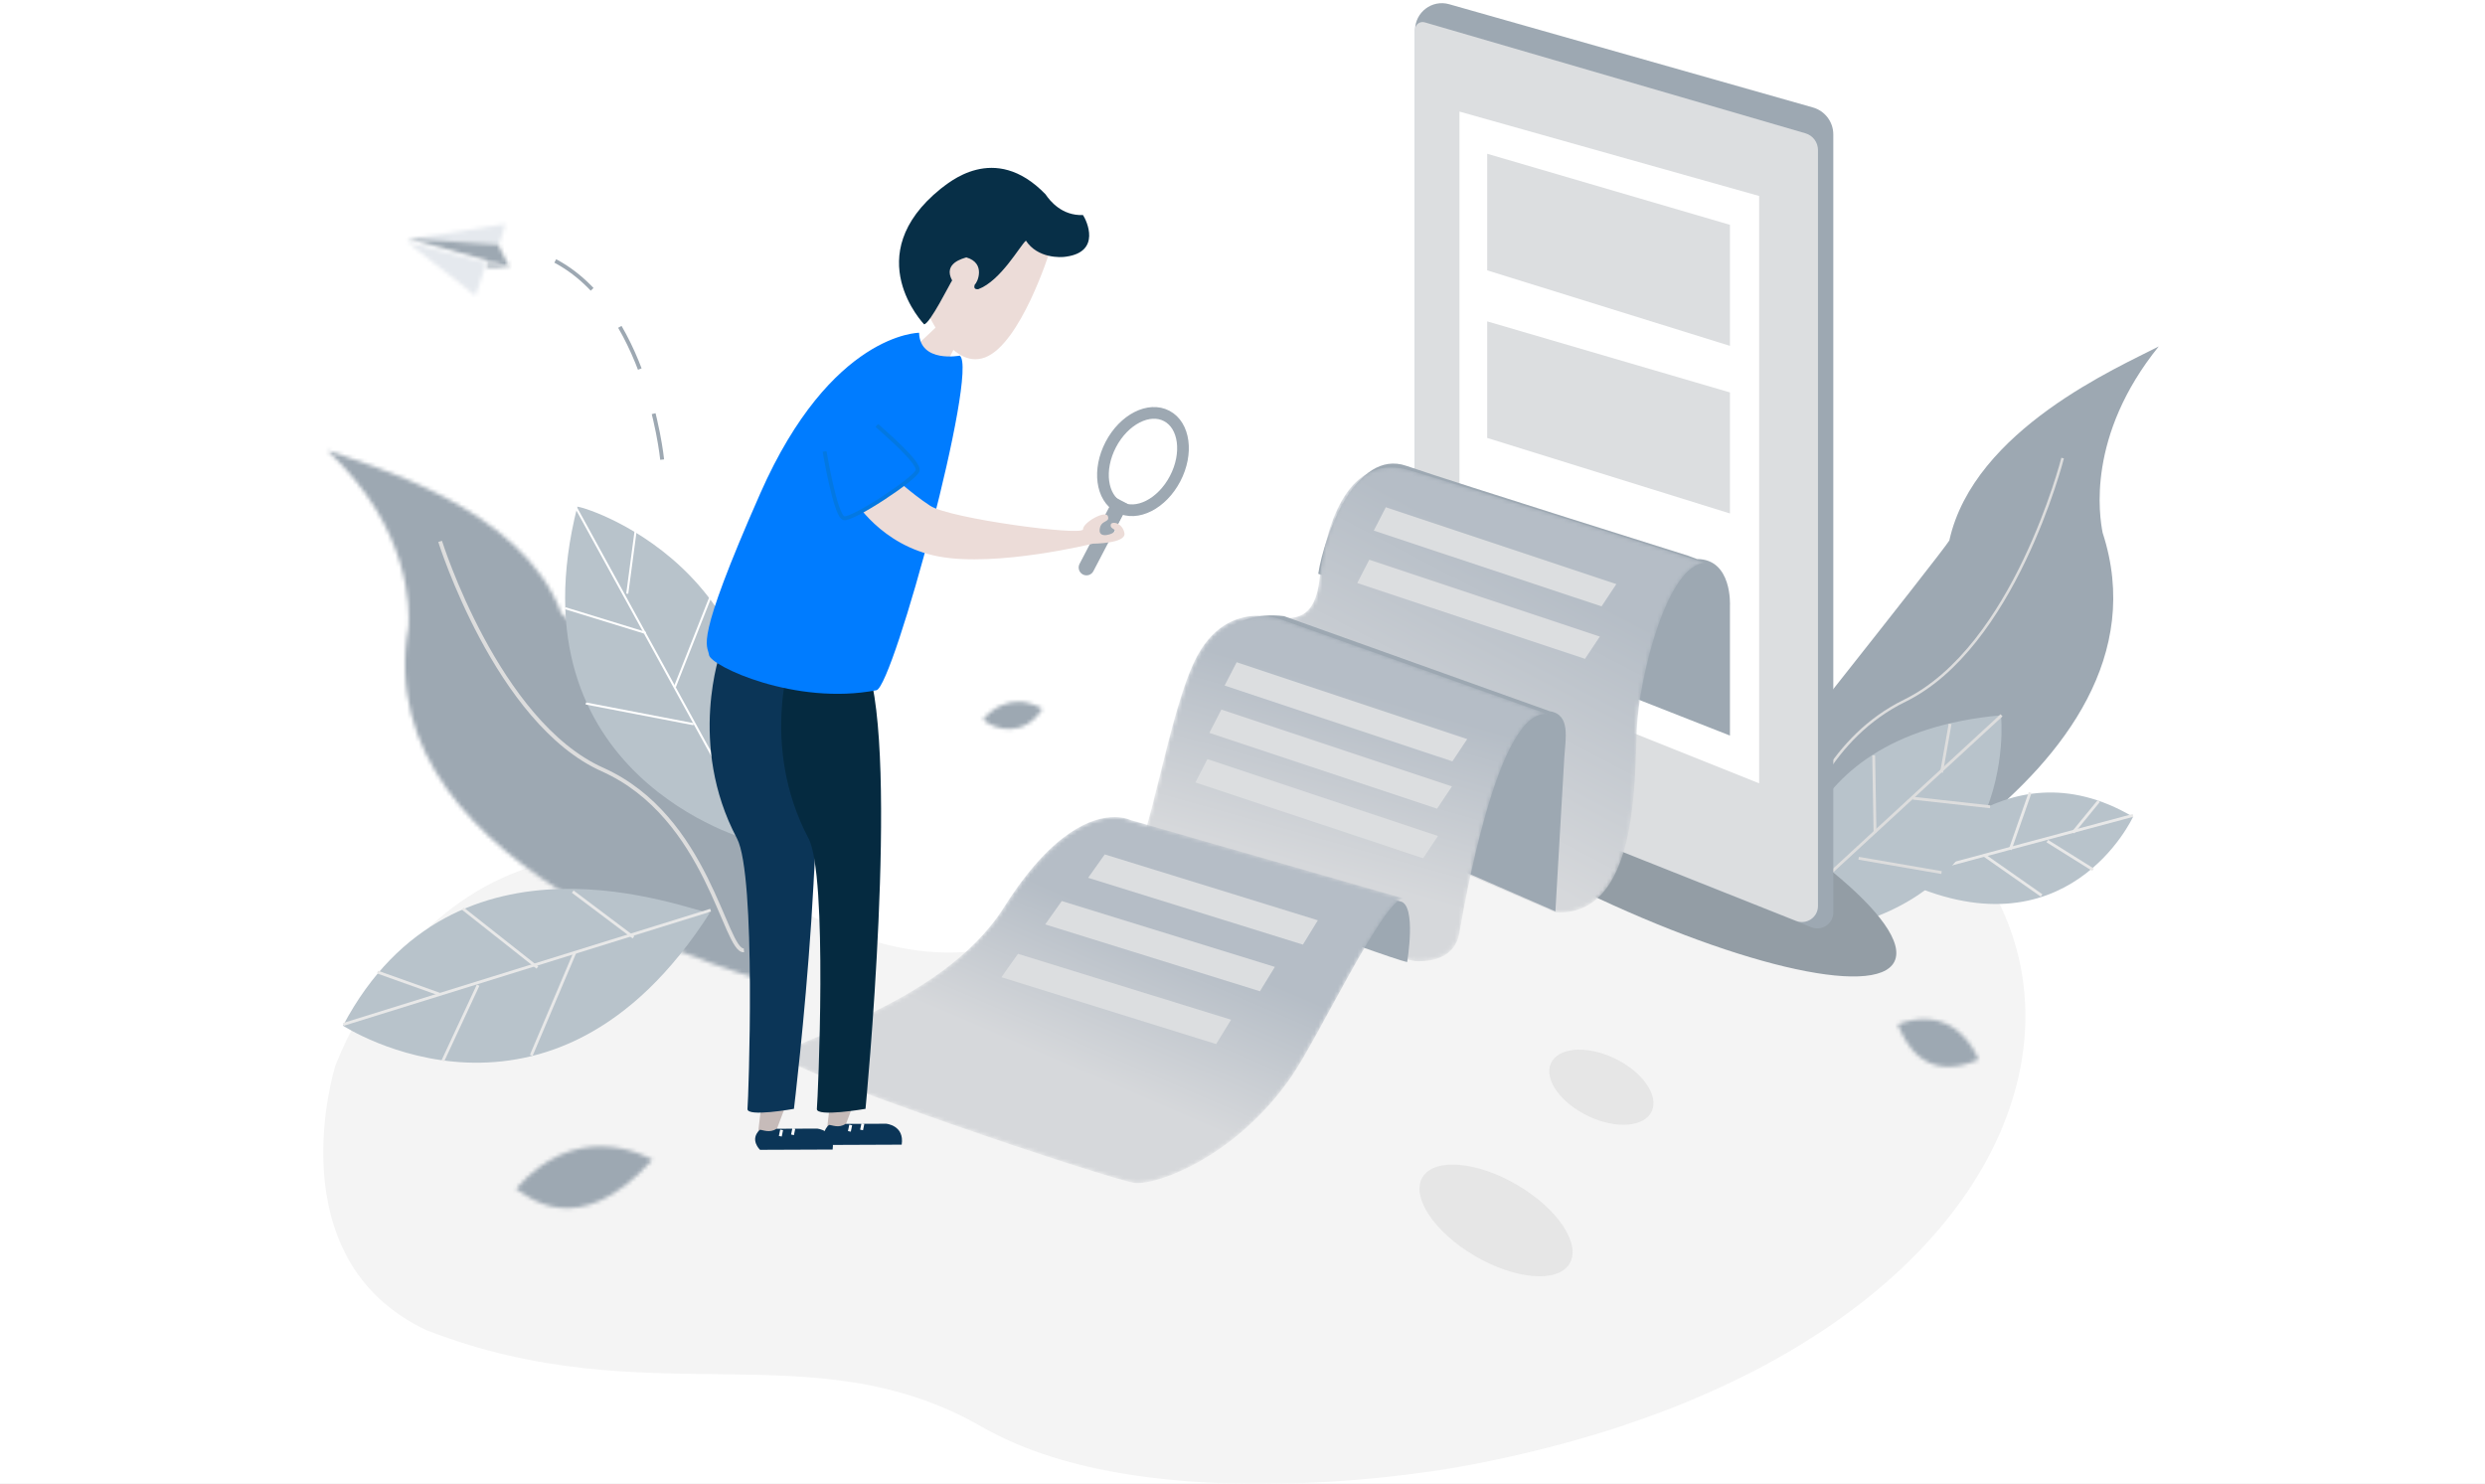 <?xml version="1.0" encoding="UTF-8"?>
<svg width="638px" height="381px" viewBox="0 0 638 381" version="1.1" xmlns="http://www.w3.org/2000/svg" xmlns:xlink="http://www.w3.org/1999/xlink">
    <rect x="0" y="0" width="638" height="381" fill="#808080" stroke="none"/>
    <title>编组</title>
    <defs>
        <rect id="path-1" x="0" y="0" width="638" height="381"></rect>
        <path d="M0.343,4.715 C3.322,7.459 10.871,9.462 15.63,2.019 L15.63,2.019 C15.63,2.019 13.008,0.171 9.386,0.171 L9.386,0.171 C6.703,0.171 3.47,1.184 0.343,4.715 L0.343,4.715 Z" id="path-3"></path>
        <path d="M20.874,45.911 C9.244,110.611 115.167,137.613 115.167,137.613 L115.167,137.613 L125.697,105.381 C125.697,105.381 63.028,45.911 60.12,42.465 L60.12,42.465 C49.945,15.107 10.698,4.455 0.037,0.647 L0.037,0.647 C21.6,20.807 21.114,41.58 20.874,45.911 L20.874,45.911 Z" id="path-5"></path>
        <path d="M0.214,2.025 C1.859,5.874 6.587,17.286 20.976,11.079 L20.976,11.079 C20.976,11.079 17.241,0.668 7.006,0.668 L7.006,0.668 C4.998,0.668 2.741,1.068 0.214,2.025 L0.214,2.025 Z" id="path-7"></path>
        <path d="M0.477,11.237 C2.776,12.463 16.047,25.439 35.484,3.772 L35.484,3.772 C35.484,3.772 29.906,0.339 22.166,0.339 L22.166,0.339 C15.77,0.339 7.899,2.682 0.477,11.237 L0.477,11.237 Z" id="path-9"></path>
        <path d="M37.832,28.203 C37.147,34.793 34.967,39.253 28.452,38.615 L28.452,38.615 C14.417,36.916 8.204,46.831 5.626,53.348 L5.626,53.348 C4.652,55.811 2.615,63.417 0.049,71.924 L0.049,71.924 L98.334,114.263 C119.528,115.397 118.668,80.83 119.242,67.231 L119.242,67.231 C119.813,53.631 127.245,24.377 136.951,24.547 L136.951,24.547 C136.951,24.547 73.465,4.323 60.528,0.658 L60.528,0.658 C58.954,0.212 57.484,0.006 56.113,0.006 L56.113,0.006 C42.867,0.004 38.76,19.263 37.832,28.203" id="path-11"></path>
        <linearGradient x1="37.43%" y1="72.946%" x2="68.651%" y2="22.777%" id="linearGradient-13">
            <stop stop-color="#D6D8DB" offset="0%"></stop>
            <stop stop-color="#B5BDC6" offset="100%"></stop>
        </linearGradient>
        <path d="M17.436,10.302 C10.053,23.813 4.712,61.752 0.372,62.79 L0.372,62.79 C0.372,62.79 68.459,88.531 73.361,88.773 L73.361,88.773 C78.264,89.015 83.604,87.533 84.672,81.608 L84.672,81.608 C85.74,75.682 94.505,23.017 107.521,25.402 L107.521,25.402 L39.57,1.28 C39.57,1.28 36.817,0.087 33.036,0.087 L33.036,0.087 C28.319,0.086 22.003,1.945 17.436,10.302" id="path-14"></path>
        <linearGradient x1="42.273%" y1="72.464%" x2="58.946%" y2="23.414%" id="linearGradient-16">
            <stop stop-color="#D6D8DB" offset="0%"></stop>
            <stop stop-color="#B5BDC6" offset="100%"></stop>
        </linearGradient>
        <path d="M57.788,23.913 C41.463,49.761 0.68,58.605 0.68,62.067 L0.68,62.067 C0.68,65.528 85.33,94.073 91.319,94.709 L91.319,94.709 C97.307,95.346 117.677,87.714 131.677,67.234 L131.677,67.234 C138.655,57.024 155.181,21.863 160.339,21.661 L160.339,21.661 L90.181,1.525 C90.181,1.525 88.729,0.779 86.134,0.779 L86.134,0.779 C80.727,0.779 70.359,4.008 57.788,23.913" id="path-17"></path>
        <linearGradient x1="39.042%" y1="62.902%" x2="61.324%" y2="32.207%" id="linearGradient-19">
            <stop stop-color="#D6D8DB" offset="0%"></stop>
            <stop stop-color="#B5BDC6" offset="100%"></stop>
        </linearGradient>
        <polygon id="path-20" points="0.51 4.486 24.087 5.91 25.783 0.512"></polygon>
        <polygon id="path-22" points="0.506 0.188 26.736 7.517 23.878 1.791"></polygon>
        <polygon id="path-24" points="0.769 1.633 6.749 1.624 1.286 0.296"></polygon>
        <polygon id="path-26" points="18.1 13.924 20.902 5.472 0.504 0.136"></polygon>
    </defs>
    <g id="缺省页" stroke="none" stroke-width="1" fill="none" fill-rule="evenodd">
        <g id="搜索无结果" transform="translate(-641, -225)">
            <g id="编组" transform="translate(641, 225)">
                <mask id="mask-2" fill="white">
                    <use xlink:href="#path-1"></use>
                </mask>
                <use id="蒙版" fill="#FFFFFF" xlink:href="#path-1"></use>
                <g mask="url(#mask-2)">
                    <g transform="translate(83, 0)">
                        <path d="M3.054,273.764 C3.054,273.764 34.138,186.193 122.235,233.595 C210.334,280.997 227.766,157.861 353.802,182.227 C479.837,206.594 465.512,345.244 291.398,376.659 C291.398,376.659 212.873,391.485 169.093,366.34 C125.312,341.194 83.766,363.738 26.57,341.559 C-12.493,323.261 3.054,273.764 3.054,273.764" id="Fill-1" stroke="none" fill="#F4F4F4" fill-rule="evenodd"></path>
                        <g id="编组" stroke="none" stroke-width="1" fill="none" fill-rule="evenodd" transform="translate(169, 180)">
                            <mask id="mask-4" fill="white">
                                <use xlink:href="#path-3"></use>
                            </mask>
                            <g id="Clip-4"></g>
                            <polygon id="Fill-3" fill="#9DA8B2" mask="url(#mask-4)" points="-3.98 11.707 19.952 11.707 19.952 -4.345 -3.98 -4.345"></polygon>
                        </g>
                        <g id="编组" stroke="none" stroke-width="1" fill="none" fill-rule="evenodd" transform="translate(1, 115)">
                            <mask id="mask-6" fill="white">
                                <use xlink:href="#path-5"></use>
                            </mask>
                            <g id="Clip-6"></g>
                            <polygon id="Fill-5" fill="#9DA8B2" mask="url(#mask-6)" points="-4.295 141.942 130.027 141.942 130.027 -3.68 -4.295 -3.68"></polygon>
                        </g>
                        <path d="M30,139 C30,139 44.545,185.431 71.694,197.585 C98.846,209.74 103.094,244.461 108,243.995" id="Stroke-7" stroke="#DDDDDD" stroke-width="1" fill="none"></path>
                        <g id="编组" stroke="none" stroke-width="1" fill="none" fill-rule="evenodd" transform="translate(404, 261)">
                            <mask id="mask-8" fill="white">
                                <use xlink:href="#path-7"></use>
                            </mask>
                            <g id="Clip-10"></g>
                            <polygon id="Fill-9" fill="#9DA8B2" mask="url(#mask-8)" points="-4.079 17.363 25.271 17.363 25.271 -3.803 -4.079 -3.803"></polygon>
                        </g>
                        <g id="编组" stroke="none" stroke-width="1" fill="none" fill-rule="evenodd" transform="translate(49, 294)">
                            <mask id="mask-10" fill="white">
                                <use xlink:href="#path-9"></use>
                            </mask>
                            <g id="Clip-12"></g>
                            <polygon id="Fill-11" fill="#9DA8B2" mask="url(#mask-10)" points="-2.518 19.135 38.479 19.135 38.479 -2.59 -2.518 -2.59"></polygon>
                        </g>
                        <g id="编组" stroke="none" stroke-width="1" fill="none" fill-rule="evenodd" transform="translate(5, 0)">
                            <path d="M371.035,240.913 C371.035,240.913 472.276,199.467 451.835,136.788 C450.998,132.516 447.656,111.944 466.244,88.939 C456.205,94.192 418.781,110.194 412.467,138.78 C410.062,142.606 356.159,210.342 356.159,210.342 L371.035,240.913 Z" id="Fill-13" fill="#9DA8B2"></path>
                            <path d="M365.424,229.726 L365.438,229.086 C366.928,229.142 368.397,225.135 370.257,220.062 C374.506,208.469 381.617,189.066 400.898,179.603 C428.842,165.89 441.113,118.014 441.233,117.531 L441.892,117.691 C441.771,118.175 429.432,166.329 401.219,180.175 C382.171,189.522 375.114,208.778 370.897,220.283 C368.721,226.22 367.408,229.802 365.424,229.726" id="Fill-15" fill="#DDDDDD"></path>
                            <path d="M459.639,209.717 C459.639,209.717 442.721,246.61 399.458,225.673 C402.154,223.572 425.933,189.839 459.639,209.717" id="Fill-17" fill="#B8C3CB"></path>
                            <polygon id="Fill-19" fill="#E8E8E8" points="399.554 225.85 399.364 225.142 459.543 208.99 459.733 209.699"></polygon>
                            <polygon id="Fill-21" fill="#E8E8E8" points="444.51 213.981 443.943 213.517 450.548 205.441 451.116 205.906"></polygon>
                            <polygon id="Fill-23" fill="#E8E8E8" points="449.17 223.605 437.426 216.262 437.816 215.64 449.558 222.983"></polygon>
                            <polygon id="Fill-25" fill="#E8E8E8" points="428.427 218.276 427.734 218.034 432.872 203.35 433.565 203.592"></polygon>
                            <polygon id="Fill-27" fill="#E8E8E8" points="435.943 230.202 421.265 219.923 421.686 219.322 436.364 229.601"></polygon>
                            <path d="M425.741,183.648 C425.741,183.648 431.413,236.176 370.102,240.179 C370.492,234.182 367.891,188.901 425.741,183.648" id="Fill-29" fill="#B8C3CB"></path>
                            <polygon id="Fill-31" fill="#DDDDDD" points="370.351 235.31 369.854 234.771 425.631 183.378 426.127 183.918"></polygon>
                            <polygon id="Fill-33" fill="#DDDDDD" points="422.903 207.506 403.087 205.305 403.169 204.574 422.984 206.776"></polygon>
                            <polygon id="Fill-35" fill="#DDDDDD" points="410.828 198.395 410.106 198.267 412.308 185.786 413.03 185.914"></polygon>
                            <polygon id="Fill-37" fill="#DDDDDD" points="393.025 213.756 392.682 193.932 393.415 193.92 393.759 213.742"></polygon>
                            <polygon id="Fill-39" fill="#DDDDDD" points="410.405 224.389 389.121 220.718 389.246 219.995 410.53 223.666"></polygon>
                            <path d="M104.512,215.723 C104.512,215.723 42.68,199.383 60.223,130.086 C63.387,130.335 119.561,148.701 104.512,215.723" id="Fill-41" fill="#B8C3CB"></path>
                            <polygon id="Fill-43" fill="#FFFFFF" points="104.177 211.595 59.513 130.214 59.98 129.958 104.642 211.34"></polygon>
                            <polygon id="Fill-45" fill="#FFFFFF" points="73.303 152.461 72.776 152.391 74.903 136.434 75.43 136.504"></polygon>
                            <polygon id="Fill-47" fill="#FFFFFF" points="85.516 176.459 85.022 176.264 94.06 153.392 94.555 153.588"></polygon>
                            <polygon id="Fill-49" fill="#FFFFFF" points="95.598 195.117 95.145 194.839 105.246 178.351 105.7 178.629"></polygon>
                            <polygon id="Fill-51" fill="#FFFFFF" points="90.003 186.197 62.355 180.878 62.456 180.356 90.104 185.674"></polygon>
                            <polygon id="Fill-53" fill="#FFFFFF" points="77.747 162.787 57.009 156.403 57.167 155.895 77.903 162.278"></polygon>
                            <path d="M0.06,263.338 C0.06,263.338 53.471,298.222 94.222,234.393 C88.849,233.849 28.846,208.877 0.06,263.338" id="Fill-55" fill="#B8C3CB"></path>
                            <polygon id="Fill-57" fill="#E8E8E8" points="94.547 234.042 0.27 263.364 0.051 262.663 94.329 233.342"></polygon>
                            <polygon id="Fill-59" fill="#E8E8E8" points="24.946 254.906 24.699 255.597 8.784 249.923 9.031 249.23"></polygon>
                            <polygon id="Fill-61" fill="#E8E8E8" points="35.084 253.091 26.011 272.572 25.345 272.262 34.419 252.781"></polygon>
                            <polygon id="Fill-63" fill="#E8E8E8" points="50.198 248.12 49.742 248.695 30.595 233.573 31.049 232.998"></polygon>
                            <polygon id="Fill-65" fill="#E8E8E8" points="74.853 240.353 74.412 240.94 58.823 229.219 59.265 228.632"></polygon>
                            <polygon id="Fill-67" fill="#E8E8E8" points="59.968 244.615 48.733 271.113 48.057 270.827 59.292 244.329"></polygon>
                            <path d="M336.128,285.199 C334.366,289.344 327.121,289.99 319.946,286.645 C312.771,283.3 308.382,277.228 310.144,273.083 C311.906,268.938 319.153,268.291 326.327,271.636 C333.502,274.982 337.891,281.054 336.128,285.199" id="Fill-69" fill="#E6E6E6"></path>
                            <path d="M277.249,302.212 C274.178,307.204 280.124,316.237 290.531,322.386 C300.94,328.536 311.865,329.475 314.938,324.482 C318.009,319.491 312.063,310.459 301.655,304.309 C291.247,298.16 280.321,297.221 277.249,302.212" id="Fill-71" fill="#E6E6E6"></path>
                            <path d="M398.372,246.883 C393.652,256.428 356.12,247.485 314.543,226.908 C272.966,206.331 243.088,181.913 247.808,172.368 C252.529,162.823 290.06,171.766 331.636,192.343 C373.214,212.92 403.093,237.338 398.372,246.883" id="Fill-73" fill="#939DA5"></path>
                            <path d="M377.066,238.073 L275.307,197.549 L275.307,7.699 C275.307,3.135 279.67,-0.164 284.059,1.082 L377.449,27.591 C380.545,28.47 382.682,31.297 382.682,34.516 L382.682,234.262 C382.682,237.161 379.758,239.145 377.066,238.073" id="Fill-75" fill="#9DA8B2"></path>
                            <path d="M373.133,236.437 L275.307,197.549 L275.307,7.596 C275.307,6.304 276.546,5.374 277.786,5.735 L375.532,34.226 C377.436,34.781 378.746,36.526 378.746,38.51 L378.746,232.626 C378.746,235.523 375.823,237.507 373.133,236.437" id="Fill-77" fill="#DCDEE0"></path>
                            <polygon id="Fill-79" fill="#FFFFFF" points="286.705 28.649 286.705 170.325 363.643 201.113 363.643 50.314"></polygon>
                            <polygon id="Fill-81" fill="#DCDEE0" points="293.828 39.481 293.828 69.413 356.148 88.798 356.148 57.725"></polygon>
                            <polygon id="Fill-83" fill="#DCDEE0" points="293.828 82.511 293.828 112.443 356.148 131.828 356.148 100.755"></polygon>
                            <path d="M250.444,147.307 C251.969,137.443 260.204,115.182 273.027,119.592 C285.85,124.003 345.406,142.674 345.406,142.674 L347.686,143.529 C356.804,143.529 356.148,155.502 356.148,155.502 L356.148,188.854 L250.444,147.307 Z" id="Fill-85" fill="#9DA8B2"></path>
                        </g>
                        <g id="编组" stroke="none" stroke-width="1" fill="none" fill-rule="evenodd" transform="translate(218, 120)">
                            <mask id="mask-12" fill="white">
                                <use xlink:href="#path-11"></use>
                            </mask>
                            <g id="Clip-88"></g>
                            <path d="M37.832,28.203 C37.147,34.793 34.967,39.253 28.452,38.615 L28.452,38.615 C14.417,36.916 8.204,46.831 5.626,53.348 L5.626,53.348 C4.652,55.811 2.615,63.417 0.049,71.924 L0.049,71.924 L98.334,114.263 C119.528,115.397 118.668,80.83 119.242,67.231 L119.242,67.231 C119.813,53.631 127.245,24.377 136.951,24.547 L136.951,24.547 C136.951,24.547 73.465,4.323 60.528,0.658 L60.528,0.658 C58.954,0.212 57.484,0.006 56.113,0.006 L56.113,0.006 C42.867,0.004 38.76,19.263 37.832,28.203" id="Fill-87" fill="url(#linearGradient-13)" mask="url(#mask-12)"></path>
                        </g>
                        <path d="M246.66,158.194 C232.668,156.489 226.473,166.427 223.903,172.957 C222.932,175.426 219,191.573 219,191.573 L316.334,234 C316.334,234 318.333,199.362 318.618,194.535 C318.904,189.708 320.332,183.462 314.906,182.61 L246.66,158.194 Z" id="Fill-89" stroke="none" fill="#9DA8B2" fill-rule="evenodd"></path>
                        <g id="编组" stroke="none" stroke-width="1" fill="none" fill-rule="evenodd" transform="translate(207, 158)">
                            <mask id="mask-15" fill="white">
                                <use xlink:href="#path-14"></use>
                            </mask>
                            <g id="Clip-92"></g>
                            <path d="M17.436,10.302 C10.053,23.813 4.712,61.752 0.372,62.79 L0.372,62.79 C0.372,62.79 68.459,88.531 73.361,88.773 L73.361,88.773 C78.264,89.015 83.604,87.533 84.672,81.608 L84.672,81.608 C85.74,75.682 94.505,23.017 107.521,25.402 L107.521,25.402 L39.57,1.28 C39.57,1.28 36.817,0.087 33.036,0.087 L33.036,0.087 C28.319,0.086 22.003,1.945 17.436,10.302" id="Fill-91" fill="url(#linearGradient-16)" mask="url(#mask-15)"></path>
                        </g>
                        <path d="M278.277,247 C273.359,246.126 207,221.131 207,221.131 C208.205,220.84 209.46,217.693 210.81,213 C210.81,213 275.255,231.173 276.539,231.435 C280.754,232.294 278.277,247 278.277,247" id="Fill-93" stroke="none" fill="#9DA8B2" fill-rule="evenodd"></path>
                        <g id="编组" stroke="none" stroke-width="1" fill="none" fill-rule="evenodd" transform="translate(117, 209)">
                            <mask id="mask-18" fill="white">
                                <use xlink:href="#path-17"></use>
                            </mask>
                            <g id="Clip-96"></g>
                            <path d="M57.788,23.913 C41.463,49.761 0.68,58.605 0.68,62.067 L0.68,62.067 C0.68,65.528 85.33,94.073 91.319,94.709 L91.319,94.709 C97.307,95.346 117.677,87.714 131.677,67.234 L131.677,67.234 C138.655,57.024 155.181,21.863 160.339,21.661 L160.339,21.661 L90.181,1.525 C90.181,1.525 88.729,0.779 86.134,0.779 L86.134,0.779 C80.727,0.779 70.359,4.008 57.788,23.913" id="Fill-95" fill="url(#linearGradient-19)" mask="url(#mask-18)"></path>
                        </g>
                        <g id="编组" stroke="none" stroke-width="1" fill="none" fill-rule="evenodd" transform="translate(98, 43)">
                            <polygon id="Fill-97" fill="#DCDEE0" points="174.794 87.236 171.709 93.227 230.182 112.687 233.988 106.969"></polygon>
                            <polygon id="Fill-99" fill="#DCDEE0" points="170.547 100.707 167.46 106.697 225.935 126.158 229.74 120.438"></polygon>
                            <polygon id="Fill-101" fill="#DCDEE0" points="136.497 127.026 133.411 133.016 191.885 152.477 195.691 146.757"></polygon>
                            <polygon id="Fill-103" fill="#DCDEE0" points="132.576 139.179 129.491 145.169 187.965 164.63 191.771 158.911"></polygon>
                            <polygon id="Fill-105" fill="#DCDEE0" points="128.993 151.904 125.906 157.895 184.381 177.355 188.186 171.637"></polygon>
                            <polygon id="Fill-107" fill="#DCDEE0" points="91.598 188.338 87.341 194.344 142.48 211.502 146.312 205.253"></polygon>
                            <polygon id="Fill-109" fill="#DCDEE0" points="102.629 176.365 98.372 182.371 153.51 199.529 157.343 193.28"></polygon>
                            <polygon id="Fill-111" fill="#DCDEE0" points="80.355 201.895 76.098 207.9 131.236 225.059 135.069 218.809"></polygon>
                            <polygon id="Fill-113" fill="#ECDCD8" points="60.162 40.218 53.506 46.477 60.793 52.594 65.166 44.151"></polygon>
                            <path d="M97.01,104.491 L97.01,104.491 C96.03,103.973 95.654,102.751 96.169,101.764 L105.136,84.602 L108.683,86.484 L99.717,103.645 C99.202,104.632 97.99,105.01 97.01,104.491" id="Fill-115" fill="#9DA8B2"></path>
                            <path d="M120.705,79.888 C117.328,86.353 110.893,89.632 106.332,87.213 C101.77,84.794 100.81,77.594 104.189,71.129 C107.565,64.666 114,61.385 118.562,63.804 C123.124,66.223 124.083,73.424 120.705,79.888 Z" id="Stroke-117" stroke="#9DA8B2" stroke-width="3"></path>
                            <polygon id="Fill-119" fill="#9DA8B2" points="108.683 86.484 104.91 93.705 103.153 92.245 104.884 88.666"></polygon>
                            <path d="M88.421,21.812 C88.421,21.812 81.024,45.306 71.914,48.761 C62.806,52.215 56.457,35.663 56.457,35.663 L63.378,18.472 L77.284,18.772 L83.229,16.777 L88.421,21.812 Z" id="Fill-121" fill="#ECDCD8"></path>
                            <path d="M56.253,40.265 C56.253,40.265 39.246,22.635 60.514,5.461 C62.242,4.273 74.191,-6.811 87.421,6.881 C88.599,8.62 91.649,12.421 97.046,12.215 C98.004,13.629 101.751,21.611 92.768,22.888 C91.303,23.177 85.352,23.325 82.395,18.784 C80.887,20.061 75.955,29.069 70.189,31.241 C70.189,31.241 68.657,31.517 69.293,30.005 C69.874,29.724 72.25,24.564 67.098,23.087 C66.38,23.341 61.011,24.523 63.452,29 C62.929,29.717 57.738,40.18 56.253,40.265" id="Fill-123" fill="#072F47"></path>
                            <polygon id="Fill-125" fill="#C6BBB9" points="14.5 240.407 13.617 247.991 18.033 247.978 20.875 240.411"></polygon>
                            <path d="M32.765,252.14 L14.127,252.215 C14.127,252.215 11.334,249.581 14.093,247.074 C14.886,247.071 16.578,248.012 18.354,246.807 C19.197,246.805 28.764,246.765 28.764,246.765 C28.764,246.765 33.525,247.146 32.765,252.14" id="Fill-127" fill="#0B3557"></path>
                            <polygon id="Fill-129" fill="#FFFFFF" points="22.833 248.436 22.105 248.284 22.444 246.645 23.172 246.797"></polygon>
                            <polygon id="Fill-131" fill="#FFFFFF" points="19.702 248.806 18.974 248.653 19.313 247.014 20.04 247.167"></polygon>
                            <polygon id="Fill-133" fill="#C6BBB9" points="32.234 239.155 31.351 246.739 35.767 246.726 38.61 239.158"></polygon>
                            <path d="M50.5,250.887 L31.862,250.962 C31.862,250.962 29.068,248.328 31.828,245.822 C32.62,245.818 34.312,246.759 36.089,245.554 C36.931,245.552 46.498,245.514 46.498,245.514 C46.498,245.514 51.259,245.893 50.5,250.887" id="Fill-135" fill="#0B3557"></path>
                            <polygon id="Fill-137" fill="#FFFFFF" points="40.568 247.184 39.84 247.031 40.179 245.392 40.907 245.544"></polygon>
                            <polygon id="Fill-139" fill="#FFFFFF" points="37.436 247.553 36.708 247.4 37.047 245.761 37.775 245.914"></polygon>
                            <path d="M4.072,124.056 C4.072,124.056 -4.614,148.082 8.201,172.246 C13.219,181.705 11.153,239.49 10.911,241.692 C10.667,243.895 22.837,241.692 22.837,241.692 C22.837,241.692 33.83,151.467 25.448,127.604 C17.068,103.744 4.072,124.056 4.072,124.056" id="Fill-141" fill="#0B3557"></path>
                            <path d="M22.445,124.056 C22.445,124.056 13.76,148.082 26.575,172.246 C31.593,181.705 28.968,239.49 28.725,241.692 C28.482,243.895 41.21,241.692 41.21,241.692 C41.21,241.692 49.966,151.467 41.584,127.604 C33.204,103.744 22.445,124.056 22.445,124.056" id="Fill-143" fill="#052A40"></path>
                            <path d="M54.964,42.438 C54.964,42.438 32.392,42.438 14.203,83.655 C-3.03,122.707 0.67,122.342 1.035,125.157 C1.399,127.971 23.262,138.251 44.031,134.212 C48.405,133.112 70.389,51.861 65.409,48.312 C65.409,48.312 55.206,50.27 54.964,42.438" id="Fill-145" fill="#007CFF"></path>
                            <path d="M38.202,85.205 C38.202,85.205 45.125,97.136 60.065,99.889 C75.004,102.642 99.6,96.585 99.6,96.585 C99.6,96.585 108.174,96.572 107.688,93.881 C107.201,91.188 104.347,90.699 104.165,91.739 C103.983,92.779 105.38,92.717 105.198,93.392 C105.015,94.063 101.023,95.496 101.326,92.927 C101.63,90.357 103.999,91.274 103.452,89.561 C102.905,87.85 97.049,91.123 97.049,92.906 C97.049,94.688 62.858,90.16 57.818,86.858 C52.777,83.554 47.736,78.842 46.644,77.924 C45.55,77.007 37.837,81.841 38.202,85.205" id="Fill-147" fill="#ECDCD8"></path>
                            <g transform="translate(30.582, 65.679)">
                                <path d="M0.125,7.225 C0.125,7.225 2.882,23.813 5.069,24.364 C7.255,24.915 23.469,14.216 24.016,12.131 C24.563,10.047 15.548,2.389 13.544,0.553" id="Fill-149" fill="#007CFF"></path>
                                <path d="M0.125,7.225 C0.125,7.225 2.882,23.813 5.069,24.364 C7.255,24.915 23.469,14.216 24.016,12.131 C24.563,10.047 15.548,2.389 13.544,0.553" id="Stroke-151" stroke="#0378E2"></path>
                            </g>
                        </g>
                        <g id="编组" stroke="none" stroke-width="1" fill="none" fill-rule="evenodd" transform="translate(21, 57)">
                            <mask id="mask-21" fill="white">
                                <use xlink:href="#path-20"></use>
                            </mask>
                            <g id="Clip-153"></g>
                            <polygon id="Fill-152" fill="#E5E9EE" mask="url(#mask-21)" points="-3.838 9.925 30.133 9.925 30.133 -3.502 -3.838 -3.502"></polygon>
                        </g>
                        <g id="编组" stroke="none" stroke-width="1" fill="none" fill-rule="evenodd" transform="translate(21, 61)">
                            <mask id="mask-23" fill="white">
                                <use xlink:href="#path-22"></use>
                            </mask>
                            <g id="Clip-155"></g>
                            <polygon id="Fill-154" fill="#9DA8B2" mask="url(#mask-23)" points="-3.806 12.035 31.046 12.035 31.046 -4.327 -3.806 -4.327"></polygon>
                        </g>
                        <g id="编组" stroke="none" stroke-width="1" fill="none" fill-rule="evenodd" transform="translate(41, 67)">
                            <mask id="mask-25" fill="white">
                                <use xlink:href="#path-24"></use>
                            </mask>
                            <g id="Clip-157"></g>
                            <polygon id="Fill-156" fill="#9DA8B2" mask="url(#mask-25)" points="-3.329 5.145 10.847 5.145 10.847 -3.216 -3.329 -3.216"></polygon>
                        </g>
                        <g id="编组" stroke="none" stroke-width="1" fill="none" fill-rule="evenodd" transform="translate(21, 62)">
                            <mask id="mask-27" fill="white">
                                <use xlink:href="#path-26"></use>
                            </mask>
                            <g id="Clip-159"></g>
                            <polygon id="Fill-158" fill="#E5E9EE" mask="url(#mask-27)" points="-3.789 18.209 25.196 18.209 25.196 -4.152 -3.789 -4.152"></polygon>
                        </g>
                        <path d="M87,118 C87,118 82.767,74.739 55,65" id="Stroke-160" stroke="#9DA8B2" stroke-width="1" fill="none" stroke-dasharray="12,12"></path>
                    </g>
                </g>
            </g>
        </g>
    </g>
</svg>